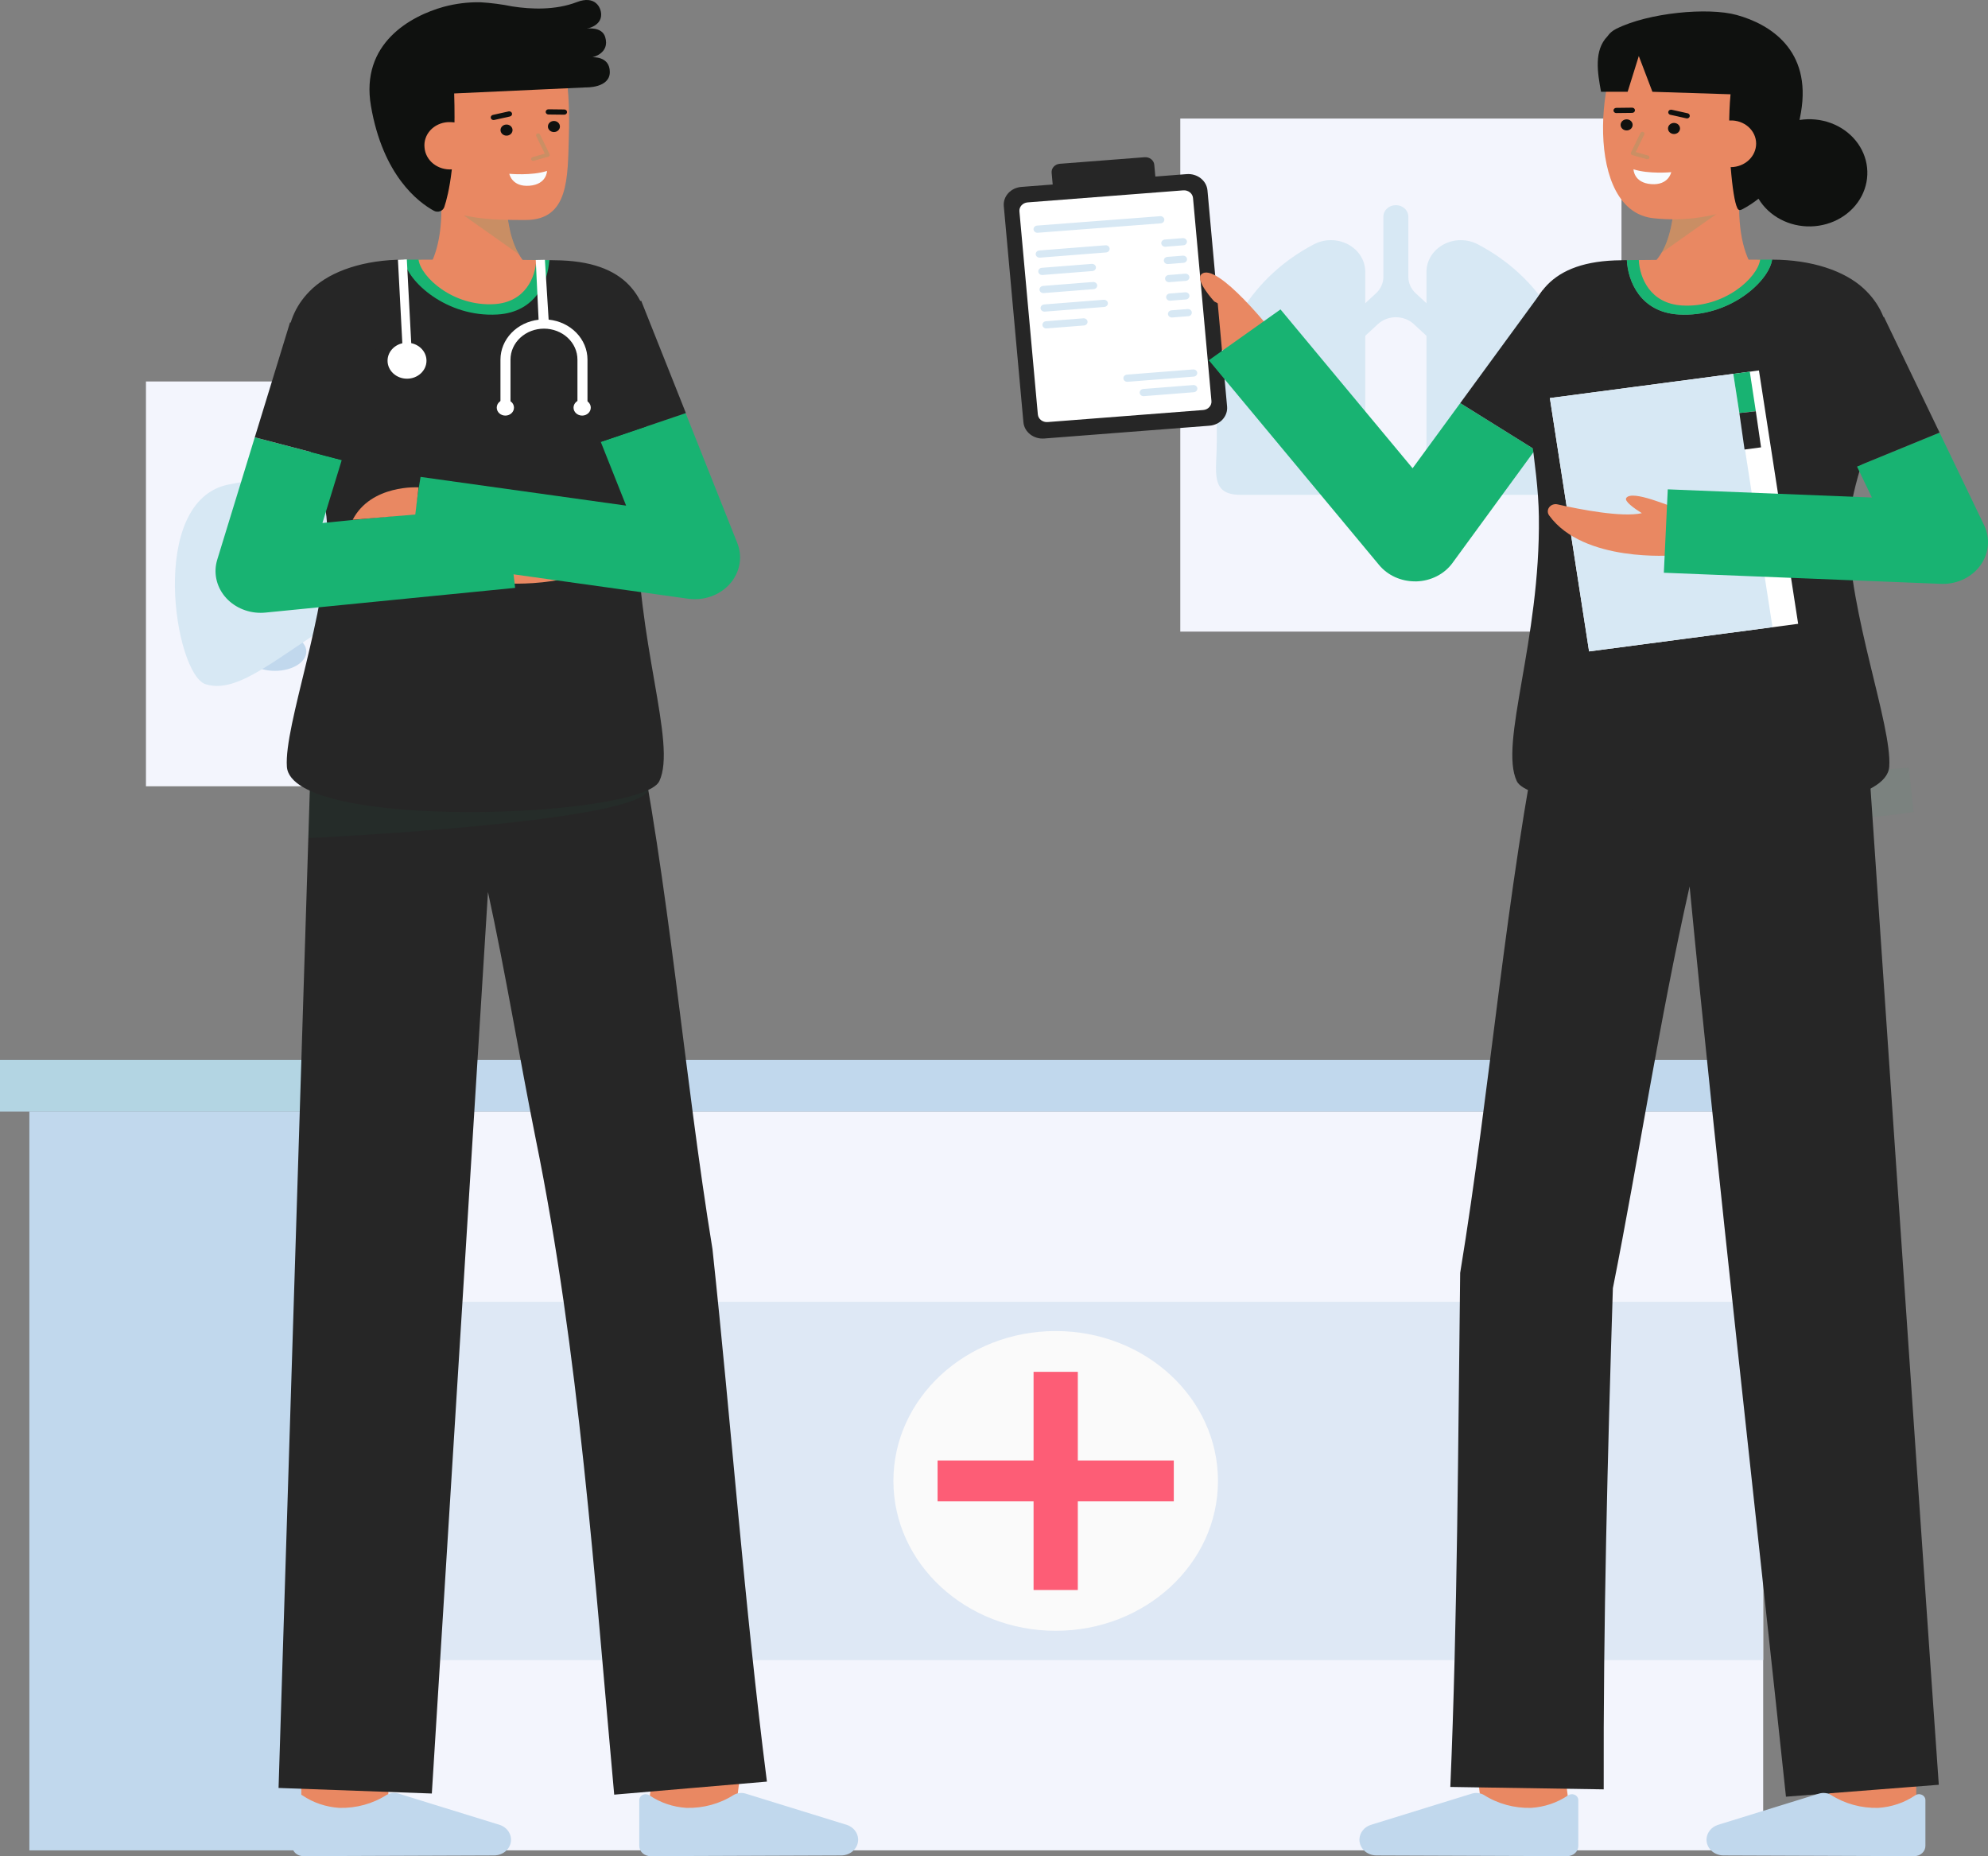 <svg width="196" height="183" viewBox="0 0 196 183" fill="none" xmlns="http://www.w3.org/2000/svg">
<rect x="0" y="0" width="196" height="183" fill="#808080" stroke="none"/>
<g clip-path="url(#clip0_302_457)">
<path d="M159.865 11.688H116.366V62.272H159.865V11.688Z" fill="#F3F5FD"/>
<path d="M135.454 48.786H122.31C119.245 48.786 119.961 46.492 119.961 43.662V39.246C119.961 36.177 120.84 33.162 122.508 30.508C124.176 27.853 126.574 25.653 129.46 24.13L129.539 24.088C130.054 23.817 130.637 23.675 131.23 23.677C131.823 23.678 132.405 23.824 132.918 24.099C133.431 24.374 133.857 24.768 134.153 25.243C134.449 25.717 134.604 26.255 134.604 26.803V43.66C134.604 46.491 135.32 48.784 132.256 48.784L135.454 48.786Z" fill="#D7E8F4"/>
<path d="M139.787 48.786H152.931C155.996 48.786 155.28 46.492 155.28 43.662V39.246C155.279 36.177 154.401 33.163 152.733 30.509C151.065 27.855 148.667 25.655 145.781 24.132L145.702 24.09C145.187 23.819 144.604 23.677 144.011 23.678C143.418 23.68 142.836 23.826 142.323 24.101C141.81 24.376 141.384 24.77 141.088 25.245C140.793 25.719 140.637 26.257 140.637 26.805V43.662C140.637 46.493 139.921 48.786 142.986 48.786H139.787Z" fill="#D7E8F4"/>
<path d="M145.848 36.312C145.617 36.525 145.304 36.645 144.978 36.645C144.652 36.645 144.339 36.525 144.108 36.312L139.386 31.951C138.917 31.519 138.282 31.276 137.62 31.276C136.959 31.276 136.324 31.519 135.855 31.951L131.132 36.312C131.018 36.418 130.883 36.502 130.733 36.559C130.584 36.616 130.424 36.645 130.263 36.645C130.101 36.645 129.941 36.616 129.792 36.559C129.643 36.502 129.507 36.418 129.393 36.312C129.279 36.207 129.188 36.082 129.126 35.944C129.064 35.806 129.032 35.658 129.032 35.509C129.032 35.36 129.064 35.212 129.126 35.075C129.188 34.937 129.278 34.811 129.393 34.706L135.659 28.919C135.891 28.705 136.076 28.451 136.201 28.171C136.327 27.892 136.391 27.591 136.39 27.288V21.381C136.387 21.23 136.417 21.081 136.477 20.94C136.537 20.8 136.628 20.672 136.742 20.565C136.857 20.457 136.993 20.372 137.144 20.313C137.295 20.255 137.456 20.225 137.62 20.225C137.783 20.225 137.945 20.255 138.096 20.313C138.247 20.372 138.383 20.457 138.498 20.565C138.612 20.672 138.702 20.8 138.763 20.94C138.823 21.081 138.853 21.23 138.85 21.381V27.289C138.849 27.592 138.913 27.892 139.039 28.172C139.164 28.451 139.349 28.705 139.581 28.919L145.848 34.706C145.962 34.811 146.052 34.937 146.114 35.074C146.176 35.212 146.208 35.36 146.208 35.509C146.208 35.658 146.176 35.806 146.114 35.944C146.052 36.082 145.962 36.207 145.848 36.312Z" fill="#D7E8F4"/>
<path d="M48.712 37.61H14.39V77.522H48.712V37.61Z" fill="#F3F5FD"/>
<path d="M27.108 66.14C28.816 66.14 30.2 65.29 30.2 64.242C30.2 63.194 28.816 62.345 27.108 62.345C25.401 62.345 24.017 63.194 24.017 64.242C24.017 65.29 25.401 66.14 27.108 66.14Z" fill="#C1D8ED"/>
<path d="M20.259 67.453C17.218 66.468 14.499 49.364 22.548 47.766C30.597 46.168 42.43 44.691 44.669 45.577C46.908 46.462 44.885 54.69 36.889 58.998C28.48 63.528 23.959 68.65 20.259 67.453Z" fill="#D7E8F4"/>
<path d="M34.329 182.429L173.835 182.429V109.582L34.329 109.582V182.429Z" fill="#F3F5FD"/>
<path d="M34.329 109.583H2.895V182.43H34.329V109.583Z" fill="#C1D8ED"/>
<path d="M30.78 109.583L177.384 109.583V104.499L30.78 104.499V109.583Z" fill="#C1D8ED"/>
<path d="M3.05176e-05 109.583H30.78V104.499H3.05176e-05V109.583Z" fill="#C1D8ED"/>
<path opacity="0.08" d="M3.05176e-05 109.583H30.78V104.499H3.05176e-05V109.583Z" fill="#18B372"/>
<path d="M34.329 163.669L173.835 163.669V128.343H34.329V163.669Z" fill="#DEE8F5"/>
<path d="M104.082 160.783C112.918 160.783 120.082 154.167 120.082 146.006C120.082 137.845 112.918 131.229 104.082 131.229C95.245 131.229 88.082 137.845 88.082 146.006C88.082 154.167 95.245 160.783 104.082 160.783Z" fill="#FAFAFA"/>
<path d="M92.438 143.992V148.02H101.901V156.76H106.263V148.02H115.726V143.992H106.263V135.252H101.901V143.992H92.438Z" fill="#FD5D76"/>
<path opacity="0.04" d="M155.352 78.144C155.352 78.144 170.087 82.813 188.661 80.062L188.192 75.688L155.352 78.144Z" fill="#18B372"/>
<path d="M72.477 178.916L63.954 177.98C64.338 175.001 64.772 171.423 64.801 170.836C64.799 170.874 64.801 170.904 64.801 170.929H73.383C73.382 171.166 73.382 171.888 72.477 178.916Z" fill="#E98862"/>
<path d="M38.279 179.864L29.697 179.838C29.697 179.838 29.725 171.653 29.725 170.93H38.308C38.308 171.656 38.279 179.864 38.279 179.864Z" fill="#E98862"/>
<path d="M70.245 123.156C67.445 106.045 65.957 86.955 62.434 69.961L62.325 69.99L62.005 67.979L30.913 66.205L27.464 176.277L42.575 176.825L48.11 87.944C49.862 95.997 51.187 104.157 52.804 112.222C57.104 133.334 58.61 155.569 60.555 176.937L75.612 175.651C73.394 158.305 72.108 140.532 70.245 123.156Z" fill="#262626"/>
<path opacity="0.04" d="M30.398 82.631C30.398 82.631 63.954 81.07 63.954 77.719C63.954 70.007 30.586 76.721 30.586 76.721L30.398 82.631Z" fill="#18B372"/>
<path d="M48.712 182.929C48.943 182.928 49.171 182.884 49.382 182.797C49.594 182.711 49.783 182.586 49.94 182.429C50.096 182.272 50.216 182.088 50.291 181.886C50.367 181.685 50.397 181.471 50.379 181.258C50.354 180.964 50.238 180.682 50.045 180.446C49.853 180.21 49.592 180.03 49.292 179.926L39.302 176.836C39.109 176.777 38.904 176.757 38.701 176.778C38.498 176.799 38.303 176.86 38.128 176.957C36.755 177.837 35.112 178.287 33.441 178.24C32.14 178.155 30.891 177.733 29.837 177.024C29.744 176.954 29.632 176.91 29.513 176.896C29.394 176.883 29.273 176.901 29.165 176.948C29.057 176.996 28.965 177.071 28.901 177.164C28.837 177.258 28.804 177.366 28.804 177.477V181.988C28.804 182.121 28.832 182.253 28.888 182.376C28.943 182.499 29.024 182.61 29.126 182.704C29.228 182.798 29.349 182.872 29.482 182.923C29.616 182.974 29.759 182.999 29.902 182.999L48.712 182.929Z" fill="#C1D8ED"/>
<path d="M82.934 182.929C83.165 182.928 83.393 182.884 83.604 182.797C83.815 182.711 84.005 182.586 84.161 182.429C84.317 182.272 84.437 182.088 84.513 181.886C84.588 181.685 84.618 181.471 84.6 181.258C84.575 180.964 84.46 180.682 84.267 180.446C84.075 180.21 83.813 180.03 83.513 179.926L73.524 176.836C73.331 176.777 73.126 176.757 72.923 176.778C72.72 176.799 72.525 176.86 72.35 176.957C70.977 177.837 69.334 178.287 67.663 178.24C66.362 178.155 65.113 177.734 64.059 177.024C63.966 176.954 63.854 176.909 63.735 176.896C63.616 176.882 63.495 176.9 63.387 176.948C63.278 176.995 63.187 177.07 63.123 177.164C63.059 177.258 63.025 177.366 63.026 177.477V181.988C63.026 182.121 63.054 182.253 63.109 182.376C63.164 182.499 63.246 182.61 63.348 182.704C63.45 182.798 63.571 182.873 63.704 182.923C63.838 182.974 63.98 182.999 64.124 182.999L82.934 182.929Z" fill="#C1D8ED"/>
<path d="M43.519 20.765C43.523 20.698 43.523 20.63 43.523 20.562C43.523 19.875 43.495 19.127 43.421 18.312L44.345 18.154L49.948 17.195C49.837 18.535 49.861 19.882 50.017 21.218C50.034 21.369 50.054 21.524 50.079 21.679C50.08 21.693 50.082 21.706 50.086 21.72C50.119 21.924 50.156 22.128 50.197 22.332C50.221 22.464 50.25 22.596 50.283 22.728C50.315 22.898 50.36 23.064 50.409 23.23C50.458 23.395 50.508 23.558 50.565 23.72C50.621 23.882 50.675 24.041 50.741 24.196C50.86 24.502 51.005 24.798 51.174 25.083V25.087C51.483 25.645 51.918 26.137 52.449 26.528H42.183C42.824 25.506 43.485 23.736 43.519 20.765Z" fill="#E98862"/>
<path opacity="0.15" d="M51.181 25.092L45.756 21.26L50.017 21.219C50.14 22.566 50.535 23.88 51.181 25.092Z" fill="#18B372"/>
<path d="M39.715 15.231C40.167 17.642 41.592 19.925 43.895 20.703C46.629 21.628 48.654 21.691 51.806 21.691C56.108 21.691 55.965 17.548 56.086 13.373C56.209 9.181 55.846 4.684 54.146 3.224C50.753 0.309 40.793 2.155 39.582 7.032C38.955 9.554 39.285 12.935 39.715 15.231Z" fill="#E98862"/>
<path d="M58.392 5.648C58.392 5.648 60.153 5.284 59.669 3.661C59.35 2.585 57.857 2.824 57.857 2.824C57.857 2.824 59.27 2.585 59.27 1.446C59.27 0.728 58.673 -0.488 56.871 0.207C54.756 1.022 52.345 0.918 50.511 0.633C49.474 0.423 48.422 0.286 47.363 0.223H47.357C46.139 0.203 44.925 0.353 43.755 0.668C40.477 1.574 35.517 4.288 36.571 10.441C37.749 17.308 41.238 19.935 42.773 20.777C42.864 20.828 42.966 20.858 43.072 20.867C43.177 20.876 43.283 20.862 43.383 20.828C43.482 20.793 43.571 20.738 43.644 20.666C43.716 20.595 43.77 20.509 43.802 20.416C44.237 19.129 44.987 15.89 44.778 9.213C54.853 8.756 57.752 8.618 57.752 8.618C57.752 8.618 60.122 8.7 60.122 7.1C60.122 5.499 58.392 5.648 58.392 5.648Z" fill="#0F110F"/>
<path d="M49.94 13.373C50.267 13.373 50.532 13.128 50.532 12.826C50.532 12.524 50.267 12.279 49.94 12.279C49.612 12.279 49.347 12.524 49.347 12.826C49.347 13.128 49.612 13.373 49.94 13.373Z" fill="#0F110F"/>
<path d="M54.612 13.02C54.939 13.02 55.204 12.775 55.204 12.473C55.204 12.171 54.939 11.926 54.612 11.926C54.285 11.926 54.02 12.171 54.02 12.473C54.02 12.775 54.285 13.02 54.612 13.02Z" fill="#0F110F"/>
<path d="M55.638 11.307H55.634L54.065 11.289C53.993 11.286 53.925 11.257 53.876 11.209C53.826 11.161 53.799 11.097 53.799 11.03C53.8 10.964 53.828 10.9 53.878 10.853C53.929 10.805 53.997 10.777 54.069 10.775H54.072L55.641 10.793C55.713 10.796 55.781 10.825 55.831 10.873C55.88 10.921 55.908 10.985 55.907 11.052C55.907 11.118 55.878 11.182 55.828 11.23C55.778 11.277 55.709 11.305 55.638 11.307Z" fill="#0F110F"/>
<path d="M48.661 11.835C48.593 11.835 48.527 11.812 48.476 11.771C48.425 11.729 48.392 11.671 48.384 11.608C48.376 11.546 48.393 11.483 48.433 11.431C48.472 11.38 48.53 11.343 48.597 11.329L50.143 10.984C50.215 10.968 50.291 10.979 50.354 11.015C50.417 11.051 50.462 11.108 50.479 11.174C50.496 11.241 50.484 11.311 50.446 11.369C50.407 11.427 50.345 11.469 50.273 11.485L48.727 11.828C48.705 11.833 48.683 11.835 48.661 11.835Z" fill="#0F110F"/>
<path d="M46.859 14.165C46.891 14.47 46.856 14.779 46.758 15.073C46.659 15.366 46.499 15.639 46.285 15.874C46.072 16.11 45.809 16.304 45.514 16.445C45.219 16.586 44.896 16.672 44.564 16.697C44.233 16.722 43.899 16.686 43.583 16.591C43.266 16.496 42.973 16.343 42.721 16.143C42.469 15.943 42.263 15.698 42.114 15.423C41.965 15.148 41.877 14.849 41.855 14.542C41.822 14.238 41.856 13.93 41.955 13.638C42.053 13.346 42.215 13.075 42.429 12.842C42.643 12.609 42.906 12.418 43.202 12.28C43.498 12.143 43.821 12.061 44.152 12.042C45.941 11.989 46.746 12.888 46.859 14.165Z" fill="#E98862"/>
<g opacity="0.15">
<path d="M52.568 15.86C52.519 15.86 52.472 15.844 52.435 15.814C52.398 15.785 52.373 15.744 52.366 15.699C52.359 15.654 52.369 15.609 52.395 15.57C52.421 15.532 52.461 15.504 52.508 15.491L53.713 15.151L52.87 13.418C52.859 13.396 52.852 13.371 52.851 13.346C52.85 13.321 52.855 13.296 52.864 13.273C52.873 13.25 52.888 13.228 52.906 13.21C52.925 13.192 52.947 13.177 52.972 13.167C52.996 13.157 53.023 13.151 53.05 13.15C53.077 13.15 53.104 13.154 53.129 13.163C53.155 13.172 53.178 13.185 53.197 13.203C53.217 13.22 53.232 13.241 53.243 13.264L54.18 15.191C54.192 15.216 54.198 15.242 54.198 15.269C54.198 15.296 54.192 15.322 54.18 15.347C54.168 15.371 54.151 15.393 54.129 15.41C54.107 15.428 54.081 15.441 54.054 15.449L52.628 15.853C52.609 15.858 52.589 15.86 52.568 15.86Z" fill="#18B372"/>
</g>
<path d="M50.213 17.134C50.213 17.134 52.4 17.346 53.932 16.852C53.932 16.852 53.92 18.181 52.191 18.312C50.461 18.443 50.213 17.134 50.213 17.134Z" fill="#F8FCFF"/>
<path d="M65.004 77.017C63.29 80.651 28.733 81.981 28.284 75.587C27.998 71.518 32.272 60.372 32.272 52.442C32.272 44.512 24.372 34.386 30.809 28.441C32.677 26.716 35.901 25.602 39.833 25.599C40.127 27.716 54.047 27.724 54.154 25.648C54.685 25.655 55.098 25.663 55.355 25.674C68.916 26.214 62.957 40.466 62.826 50.936C62.667 63.188 66.768 73.272 65.004 77.017Z" fill="#262626"/>
<path d="M54.152 25.648C54.046 27.724 52.824 30.777 49.051 31.007C44.025 31.313 40.126 27.716 39.831 25.599H41.266C43.079 25.599 44.807 28.308 46.658 28.312C48.903 28.317 51.228 25.619 52.818 25.632C53.32 25.637 53.769 25.642 54.152 25.648Z" fill="#18B372"/>
<path d="M52.874 25.638C52.788 27.322 51.797 29.797 48.739 29.984C44.663 30.232 41.502 27.316 41.263 25.599H41.273C43.464 25.599 46.023 25.599 48.276 25.608C50.15 25.613 51.812 25.623 52.874 25.638Z" fill="#E98862"/>
<path d="M49.588 57.5C49.588 57.5 58.438 58.245 61.817 53.561C61.904 53.442 61.949 53.301 61.947 53.158C61.945 53.014 61.896 52.875 61.807 52.758C61.718 52.64 61.593 52.55 61.447 52.5C61.302 52.449 61.144 52.44 60.993 52.474C57.894 53.175 51.455 54.387 51.567 52.326L46.66 53.723L49.588 57.5Z" fill="#E98862"/>
<path d="M25.704 60.419C25.015 60.419 24.336 60.272 23.719 59.988C23.103 59.705 22.566 59.293 22.15 58.786C21.735 58.278 21.453 57.689 21.326 57.063C21.199 56.438 21.23 55.794 21.418 55.182L25.119 43.117L33.693 45.36L31.79 51.562L49.837 49.775L50.787 57.958L26.18 60.395C26.022 60.411 25.863 60.419 25.704 60.419Z" fill="#18B372"/>
<path d="M68.507 59.075C68.284 59.076 68.061 59.06 67.84 59.029L40.13 55.155L41.464 47.019L61.729 49.849L59.228 43.56L67.593 40.722L72.691 53.54C72.938 54.162 73.02 54.83 72.928 55.487C72.836 56.144 72.573 56.771 72.162 57.314C71.752 57.858 71.205 58.301 70.569 58.608C69.933 58.914 69.226 59.074 68.509 59.074L68.507 59.075Z" fill="#18B372"/>
<path d="M41.267 48.048C41.267 48.048 36.585 47.743 34.773 51.243L40.944 50.727L41.267 48.048Z" fill="#E98862"/>
<path d="M28.594 31.787L25.119 43.117L33.693 45.36L37.168 34.03L28.594 31.787Z" fill="#262626"/>
<path d="M63.216 29.652L54.849 32.491L59.254 43.565L67.622 40.725L63.216 29.652Z" fill="#262626"/>
<path d="M40.109 25.571L39.233 25.61L39.721 34.881L40.597 34.841L40.109 25.571Z" fill="white"/>
<path d="M54.091 31.512L53.723 25.615L52.821 25.633L53.101 31.521C52.064 31.641 51.11 32.106 50.418 32.83C49.726 33.553 49.343 34.484 49.341 35.45V40.189H50.331V35.45C50.331 34.642 50.679 33.867 51.298 33.295C51.917 32.723 52.756 32.402 53.631 32.402C54.506 32.402 55.346 32.723 55.965 33.295C56.583 33.867 56.931 34.642 56.931 35.45V40.19H57.921V35.45C57.92 34.473 57.528 33.531 56.821 32.805C56.115 32.078 55.142 31.618 54.091 31.512Z" fill="white"/>
<path d="M40.129 37.336C41.189 37.336 42.048 36.543 42.048 35.564C42.048 34.585 41.189 33.791 40.129 33.791C39.069 33.791 38.21 34.585 38.21 35.564C38.21 36.543 39.069 37.336 40.129 37.336Z" fill="white"/>
<path d="M49.824 40.974C50.294 40.974 50.674 40.623 50.674 40.19C50.674 39.756 50.294 39.405 49.824 39.405C49.355 39.405 48.975 39.756 48.975 40.19C48.975 40.623 49.355 40.974 49.824 40.974Z" fill="white"/>
<path d="M57.396 40.974C57.865 40.974 58.245 40.623 58.245 40.19C58.245 39.756 57.865 39.405 57.396 39.405C56.927 39.405 56.546 39.756 56.546 40.19C56.546 40.623 56.927 40.974 57.396 40.974Z" fill="white"/>
<path d="M146.157 178.916C145.252 171.889 145.252 171.166 145.252 170.929H153.835C153.835 170.904 153.835 170.873 153.835 170.836C153.865 171.423 154.298 175.001 154.681 177.98L146.157 178.916Z" fill="#E98862"/>
<path d="M180.354 179.864C180.354 179.864 180.326 171.656 180.326 170.929H188.908C188.908 171.653 188.937 179.836 188.937 179.836L180.354 179.864Z" fill="#E98862"/>
<path d="M176.081 177.139L191.149 175.963C189.313 150.027 183.634 66.207 183.634 66.207L152.542 67.981L152.222 69.992L152.113 69.963C148.468 87.81 146.916 107.523 143.961 125.497C143.753 142.143 143.696 159.578 142.99 176.177L158.112 176.415C158.064 160.212 158.5 143.259 159.016 127.008C161.595 114.048 163.616 100.484 166.583 87.398C169.173 114.35 173.35 151.397 176.081 177.139Z" fill="#262626"/>
<path d="M169.921 182.929C169.69 182.928 169.462 182.884 169.251 182.797C169.04 182.711 168.85 182.586 168.694 182.429C168.538 182.272 168.418 182.088 168.342 181.886C168.267 181.685 168.237 181.471 168.255 181.258C168.28 180.964 168.396 180.682 168.588 180.446C168.78 180.21 169.042 180.03 169.342 179.926L179.331 176.836C179.525 176.777 179.73 176.757 179.933 176.778C180.135 176.799 180.33 176.86 180.505 176.957C181.879 177.837 183.521 178.287 185.192 178.24C186.493 178.155 187.742 177.734 188.797 177.024C188.889 176.954 189.002 176.909 189.121 176.896C189.24 176.882 189.36 176.9 189.469 176.948C189.577 176.995 189.669 177.07 189.732 177.164C189.796 177.258 189.83 177.366 189.83 177.477V181.988C189.83 182.121 189.801 182.253 189.746 182.376C189.691 182.499 189.61 182.61 189.508 182.704C189.406 182.798 189.284 182.873 189.151 182.923C189.018 182.974 188.875 182.999 188.731 182.999L169.921 182.929Z" fill="#C1D8ED"/>
<path d="M135.7 182.929C135.469 182.928 135.241 182.883 135.03 182.797C134.818 182.711 134.629 182.586 134.472 182.429C134.316 182.272 134.197 182.087 134.121 181.886C134.046 181.685 134.016 181.471 134.034 181.258C134.059 180.964 134.174 180.682 134.367 180.446C134.559 180.21 134.821 180.03 135.12 179.926L145.11 176.836C145.303 176.777 145.509 176.757 145.711 176.778C145.914 176.799 146.109 176.86 146.284 176.957C147.657 177.837 149.3 178.287 150.97 178.24C152.272 178.155 153.521 177.734 154.576 177.024C154.668 176.954 154.781 176.91 154.9 176.896C155.018 176.883 155.139 176.901 155.247 176.948C155.356 176.996 155.447 177.071 155.511 177.164C155.575 177.258 155.609 177.366 155.608 177.477V181.988C155.608 182.121 155.58 182.253 155.525 182.376C155.469 182.499 155.388 182.61 155.286 182.704C155.184 182.798 155.063 182.873 154.93 182.923C154.796 182.974 154.653 182.999 154.509 182.999L135.7 182.929Z" fill="#C1D8ED"/>
<path d="M115.746 28.36C114.587 29.588 115.233 31.714 118.305 33.443C122.974 36.072 124.231 34.825 125.388 33.597C126.545 32.37 122.669 30.854 119.985 28.275C119.715 28 119.385 27.782 119.015 27.635C118.646 27.488 118.247 27.416 117.845 27.424C117.443 27.432 117.047 27.52 116.685 27.681C116.323 27.843 116.003 28.074 115.746 28.36Z" fill="#E98862"/>
<path d="M102.952 43.233L119.246 41.971C120.291 41.89 121.068 41.042 120.98 40.076L119.046 18.769C118.958 17.803 118.04 17.086 116.994 17.167L100.7 18.429C99.655 18.51 98.878 19.358 98.966 20.323L100.9 41.631C100.988 42.596 101.906 43.313 102.952 43.233Z" fill="#262626"/>
<path d="M103.286 41.612L118.623 40.425C119.114 40.387 119.479 39.988 119.438 39.535L117.621 19.519C117.58 19.065 117.148 18.729 116.657 18.767L101.32 19.954C100.829 19.992 100.465 20.39 100.506 20.844L102.323 40.86C102.364 41.313 102.795 41.65 103.286 41.612Z" fill="white"/>
<path d="M125.599 32.909C125.662 32.959 119.933 25.67 118.447 27.041C117.793 27.645 119.713 29.718 119.713 29.718" fill="#E98862"/>
<path d="M139.505 57.318C138.822 57.318 138.149 57.173 137.536 56.895C136.924 56.616 136.389 56.211 135.973 55.711L119.18 35.517L126.246 30.506L139.271 46.167L143.967 39.745L151.353 44.35L143.199 55.508C142.804 56.049 142.276 56.495 141.657 56.81C141.039 57.125 140.349 57.3 139.643 57.32C139.596 57.317 139.551 57.318 139.505 57.318Z" fill="#18B372"/>
<path d="M149.543 77.017C151.256 80.651 185.813 81.981 186.263 75.587C186.549 71.518 182.274 60.372 182.274 52.442C182.274 44.512 190.175 34.386 183.738 28.441C181.87 26.716 178.645 25.602 174.714 25.599C174.419 27.716 170.52 31.313 165.493 31.007C161.721 30.777 160.499 27.724 160.393 25.648C159.862 25.655 159.449 25.663 159.191 25.674C145.631 26.214 151.59 40.466 151.72 50.936C151.88 63.188 147.778 73.272 149.543 77.017Z" fill="#262626"/>
<path d="M152.08 28.642L143.967 39.743L151.353 44.347L159.466 33.246L152.08 28.642Z" fill="#262626"/>
<path d="M173.417 36.524L152.804 39.246L156.67 64.224L177.283 61.503L173.417 36.524Z" fill="white"/>
<path d="M170.888 36.858L152.804 39.245L156.67 64.224L174.754 61.836L170.888 36.858Z" fill="#D7E8F4"/>
<path d="M170.888 36.859L172.514 36.645L173.109 40.543L171.487 40.724L170.888 36.859Z" fill="#18B372"/>
<path d="M171.999 44.32L173.625 44.105L173.109 40.543L171.486 40.724L171.999 44.32Z" fill="#262626"/>
<path d="M160.393 25.648C160.499 27.724 161.721 30.777 165.493 31.007C170.52 31.313 174.419 27.716 174.713 25.599H173.536C171.752 25.599 169.221 28.308 167.378 28.312C164.941 28.317 163.25 25.619 161.571 25.634C161.133 25.638 160.739 25.643 160.393 25.648Z" fill="#18B372"/>
<path d="M161.571 25.64C161.659 27.374 162.68 29.925 165.832 30.118C170.032 30.373 173.29 27.368 173.536 25.599H173.526C169.391 25.599 163.982 25.605 161.571 25.64Z" fill="#E98862"/>
<path d="M165.585 50.319L165.785 50.267C164.621 49.936 160.919 48.261 160.337 49.095C160.115 49.412 161.113 50.119 161.872 50.594C159.914 51.03 155.832 50.241 153.554 49.726C153.403 49.692 153.245 49.701 153.1 49.752C152.955 49.802 152.829 49.892 152.74 50.01C152.651 50.127 152.602 50.266 152.6 50.41C152.598 50.553 152.643 50.694 152.729 50.813C156.108 55.497 164.958 54.752 164.958 54.752L167.887 50.974L165.585 50.319Z" fill="#E98862"/>
<path d="M191.545 57.566C191.481 57.566 191.416 57.566 191.351 57.562L164.041 56.467L164.428 48.245L184.554 49.051L183.082 45.99L191.226 42.651L195.617 51.782C195.918 52.408 196.045 53.094 195.987 53.778C195.928 54.461 195.686 55.12 195.281 55.695C194.876 56.27 194.323 56.742 193.67 57.069C193.018 57.396 192.287 57.568 191.545 57.567V57.566Z" fill="#18B372"/>
<path d="M162.464 26.421L162.782 26.455H172.856C172.039 25.202 171.156 22.745 171.565 18.151L165.034 17.034C165.034 17.034 165.77 24.16 162.464 26.421Z" fill="#E98862"/>
<path opacity="0.15" d="M163.805 24.933L169.227 21.099L164.966 21.061C164.844 22.407 164.45 23.72 163.805 24.933Z" fill="#18B372"/>
<path d="M175.269 15.071C174.817 17.482 173.392 19.766 171.088 20.544C168.578 21.464 165.862 21.803 163.177 21.531C156.029 20.99 157.443 5.98 160.837 3.064C164.23 0.148 174.19 1.995 175.402 6.871C176.028 9.394 175.698 12.776 175.269 15.071Z" fill="#E98862"/>
<path d="M158.479 3.583C158.692 3.27 158.991 3.015 159.345 2.843C162.52 1.249 168.402 0.698 171.227 1.478C174.505 2.384 178.615 4.922 177.562 11.075C177.518 11.334 177.47 11.584 177.42 11.83C178.455 11.666 179.519 11.769 180.495 12.127C181.472 12.485 182.322 13.084 182.954 13.859C183.586 14.633 183.975 15.554 184.078 16.519C184.181 17.484 183.995 18.457 183.54 19.331C183.084 20.205 182.377 20.946 181.495 21.473C180.614 22.001 179.592 22.294 178.543 22.321C177.493 22.348 176.455 22.107 175.544 21.625C174.632 21.144 173.881 20.44 173.374 19.591C172.888 19.979 172.363 20.323 171.806 20.619C171.414 20.833 171.32 20.659 171.184 20.258C170.71 18.857 170.244 13.317 170.616 9.295L162.914 9.049L161.572 5.522L160.472 9.049H157.849C157.497 7.137 157.134 4.971 158.479 3.583Z" fill="#0F110F"/>
<path d="M165.043 13.213C165.37 13.213 165.636 12.969 165.636 12.667C165.636 12.365 165.37 12.12 165.043 12.12C164.716 12.12 164.451 12.365 164.451 12.667C164.451 12.969 164.716 13.213 165.043 13.213Z" fill="#0F110F"/>
<path d="M160.372 12.86C160.699 12.86 160.964 12.615 160.964 12.313C160.964 12.011 160.699 11.766 160.372 11.766C160.045 11.766 159.779 12.011 159.779 12.313C159.779 12.615 160.045 12.86 160.372 12.86Z" fill="#0F110F"/>
<path d="M159.345 11.147H159.349L160.918 11.129C160.992 11.129 161.062 11.101 161.114 11.053C161.166 11.004 161.195 10.939 161.194 10.871C161.194 10.802 161.164 10.737 161.112 10.689C161.059 10.641 160.988 10.615 160.914 10.615H160.911L159.342 10.634C159.27 10.637 159.202 10.665 159.152 10.713C159.103 10.762 159.075 10.826 159.076 10.892C159.076 10.959 159.105 11.022 159.155 11.07C159.205 11.118 159.273 11.145 159.345 11.147Z" fill="#0F110F"/>
<path d="M166.322 11.676C166.39 11.676 166.455 11.652 166.506 11.611C166.557 11.569 166.59 11.511 166.597 11.449C166.605 11.386 166.588 11.323 166.549 11.272C166.511 11.22 166.453 11.184 166.386 11.169L164.84 10.825C164.803 10.814 164.765 10.81 164.727 10.814C164.688 10.817 164.651 10.828 164.618 10.845C164.584 10.862 164.555 10.886 164.532 10.914C164.509 10.942 164.492 10.975 164.483 11.009C164.474 11.044 164.473 11.079 164.48 11.114C164.486 11.149 164.501 11.183 164.522 11.212C164.543 11.242 164.571 11.267 164.603 11.286C164.636 11.305 164.672 11.318 164.71 11.323L166.256 11.667C166.278 11.672 166.3 11.675 166.322 11.676Z" fill="#0F110F"/>
<path d="M168.124 14.003C168.08 14.611 168.296 15.211 168.727 15.672C169.157 16.134 169.767 16.421 170.425 16.47C171.082 16.52 171.734 16.328 172.24 15.937C172.746 15.546 173.065 14.987 173.128 14.381C173.161 14.076 173.127 13.769 173.028 13.477C172.93 13.184 172.768 12.914 172.554 12.681C172.34 12.447 172.077 12.256 171.781 12.119C171.485 11.981 171.162 11.9 170.831 11.88C169.042 11.83 168.237 12.729 168.124 14.003Z" fill="#E98862"/>
<g opacity="0.15">
<path d="M162.415 15.702C162.464 15.702 162.511 15.685 162.548 15.656C162.586 15.627 162.61 15.586 162.617 15.541C162.625 15.496 162.614 15.451 162.588 15.412C162.562 15.374 162.522 15.346 162.475 15.332L161.271 14.991L162.113 13.258C162.136 13.212 162.137 13.16 162.118 13.114C162.099 13.067 162.06 13.029 162.01 13.009C161.961 12.988 161.905 12.987 161.854 13.005C161.803 13.022 161.762 13.058 161.74 13.104L160.803 15.031C160.791 15.056 160.785 15.082 160.785 15.109C160.785 15.136 160.791 15.162 160.803 15.187C160.815 15.211 160.833 15.233 160.854 15.25C160.876 15.268 160.902 15.281 160.929 15.289L162.355 15.693C162.374 15.699 162.395 15.702 162.415 15.702Z" fill="#18B372"/>
</g>
<path d="M164.77 16.974C164.77 16.974 162.583 17.187 161.05 16.692C161.05 16.692 161.063 18.022 162.792 18.153C164.522 18.284 164.77 16.974 164.77 16.974Z" fill="#F8FCFF"/>
<path d="M102.281 22.948C102.182 22.949 102.087 22.913 102.015 22.85C101.943 22.787 101.901 22.7 101.897 22.608C101.893 22.517 101.927 22.427 101.993 22.358C102.059 22.29 102.151 22.247 102.25 22.24L114.378 21.314C114.428 21.31 114.478 21.315 114.527 21.329C114.575 21.343 114.619 21.366 114.658 21.396C114.696 21.427 114.728 21.463 114.751 21.505C114.774 21.546 114.788 21.591 114.792 21.638C114.796 21.684 114.791 21.731 114.775 21.775C114.76 21.82 114.735 21.861 114.702 21.896C114.67 21.932 114.63 21.961 114.585 21.983C114.54 22.004 114.491 22.017 114.441 22.021L102.314 22.947C102.303 22.948 102.292 22.949 102.281 22.948Z" fill="#D7E8F4"/>
<path d="M102.497 25.402C102.397 25.402 102.302 25.367 102.23 25.304C102.158 25.24 102.115 25.154 102.111 25.062C102.107 24.97 102.142 24.881 102.207 24.812C102.273 24.743 102.365 24.701 102.465 24.694L108.979 24.182C109.03 24.177 109.081 24.182 109.13 24.195C109.178 24.209 109.223 24.232 109.263 24.262C109.302 24.292 109.334 24.329 109.358 24.37C109.381 24.412 109.396 24.458 109.4 24.505C109.404 24.551 109.398 24.599 109.383 24.643C109.367 24.688 109.342 24.73 109.309 24.765C109.276 24.801 109.236 24.83 109.19 24.851C109.145 24.873 109.095 24.885 109.044 24.889L102.529 25.402H102.497Z" fill="#D7E8F4"/>
<path d="M102.749 27.112C102.65 27.112 102.554 27.077 102.482 27.013C102.411 26.95 102.368 26.863 102.364 26.772C102.36 26.68 102.394 26.59 102.46 26.522C102.526 26.453 102.618 26.411 102.717 26.403L107.633 26.017C107.735 26.009 107.835 26.038 107.913 26.099C107.991 26.16 108.04 26.247 108.049 26.34C108.057 26.434 108.025 26.527 107.96 26.599C107.894 26.671 107.8 26.716 107.698 26.724L102.782 27.111C102.771 27.111 102.76 27.112 102.749 27.112Z" fill="#D7E8F4"/>
<path d="M102.87 28.897C102.771 28.897 102.675 28.862 102.604 28.799C102.532 28.735 102.489 28.649 102.485 28.557C102.481 28.465 102.516 28.376 102.582 28.307C102.647 28.238 102.739 28.196 102.839 28.189L107.754 27.802C107.805 27.798 107.856 27.802 107.905 27.816C107.953 27.83 107.999 27.853 108.038 27.883C108.077 27.913 108.109 27.95 108.133 27.991C108.156 28.033 108.171 28.078 108.175 28.125C108.179 28.172 108.174 28.219 108.158 28.264C108.142 28.309 108.117 28.35 108.084 28.386C108.051 28.422 108.011 28.451 107.965 28.472C107.92 28.493 107.87 28.506 107.82 28.509L102.903 28.895C102.893 28.897 102.881 28.897 102.87 28.897Z" fill="#D7E8F4"/>
<path d="M103.157 32.38C103.058 32.38 102.962 32.345 102.89 32.282C102.818 32.219 102.776 32.132 102.772 32.04C102.768 31.948 102.802 31.859 102.868 31.79C102.934 31.721 103.026 31.679 103.125 31.672L106.807 31.382C106.908 31.374 107.009 31.404 107.087 31.464C107.165 31.525 107.214 31.612 107.222 31.706C107.231 31.799 107.199 31.893 107.133 31.965C107.067 32.036 106.974 32.081 106.872 32.09L103.19 32.379C103.18 32.38 103.168 32.38 103.157 32.38Z" fill="#D7E8F4"/>
<path d="M102.977 30.724C102.878 30.724 102.782 30.689 102.71 30.626C102.638 30.562 102.596 30.476 102.592 30.384C102.587 30.292 102.622 30.203 102.688 30.134C102.754 30.065 102.846 30.023 102.945 30.015L108.809 29.555C108.911 29.547 109.012 29.576 109.09 29.637C109.168 29.698 109.216 29.784 109.225 29.878C109.234 29.972 109.202 30.065 109.136 30.137C109.07 30.209 108.976 30.254 108.875 30.262L103.01 30.724H102.977Z" fill="#D7E8F4"/>
<path d="M114.877 24.325C114.777 24.325 114.681 24.291 114.609 24.227C114.537 24.164 114.494 24.077 114.49 23.985C114.486 23.894 114.52 23.804 114.586 23.735C114.652 23.666 114.744 23.624 114.843 23.616L116.613 23.477C116.713 23.471 116.813 23.502 116.889 23.562C116.966 23.623 117.013 23.709 117.022 23.801C117.03 23.894 116.999 23.986 116.935 24.058C116.87 24.13 116.778 24.175 116.678 24.184L114.908 24.324L114.877 24.325Z" fill="#D7E8F4"/>
<path d="M115.129 26.034C115.03 26.034 114.934 25.999 114.862 25.936C114.791 25.872 114.748 25.786 114.744 25.694C114.74 25.602 114.774 25.513 114.84 25.444C114.906 25.375 114.998 25.333 115.097 25.326L116.614 25.206C116.716 25.198 116.817 25.228 116.895 25.289C116.973 25.349 117.021 25.436 117.03 25.53C117.038 25.624 117.006 25.717 116.941 25.789C116.875 25.861 116.781 25.906 116.679 25.914L115.162 26.033C115.151 26.034 115.14 26.034 115.129 26.034Z" fill="#D7E8F4"/>
<path d="M115.252 27.82C115.152 27.82 115.057 27.785 114.985 27.721C114.913 27.658 114.871 27.571 114.867 27.479C114.863 27.388 114.897 27.298 114.963 27.23C115.029 27.161 115.121 27.118 115.22 27.111L116.846 26.983C116.948 26.975 117.049 27.005 117.127 27.065C117.205 27.126 117.253 27.213 117.262 27.306C117.271 27.4 117.239 27.493 117.173 27.565C117.107 27.637 117.013 27.682 116.912 27.69L115.285 27.818C115.273 27.818 115.262 27.818 115.252 27.82Z" fill="#D7E8F4"/>
<path d="M115.538 31.302C115.439 31.303 115.343 31.268 115.271 31.204C115.199 31.141 115.157 31.054 115.152 30.963C115.148 30.871 115.183 30.781 115.249 30.713C115.314 30.644 115.407 30.601 115.506 30.594L117.082 30.47C117.133 30.466 117.184 30.47 117.232 30.484C117.281 30.498 117.326 30.52 117.365 30.55C117.405 30.581 117.437 30.617 117.46 30.659C117.484 30.701 117.498 30.746 117.503 30.793C117.507 30.84 117.501 30.887 117.486 30.932C117.47 30.977 117.445 31.018 117.412 31.054C117.379 31.09 117.339 31.119 117.293 31.14C117.248 31.161 117.198 31.174 117.147 31.177L115.571 31.301C115.56 31.302 115.549 31.303 115.538 31.302Z" fill="#D7E8F4"/>
<path d="M115.357 29.647C115.257 29.647 115.162 29.612 115.09 29.549C115.018 29.485 114.975 29.398 114.971 29.307C114.967 29.215 115.002 29.125 115.067 29.057C115.133 28.988 115.225 28.945 115.325 28.938L116.845 28.819C116.896 28.814 116.947 28.819 116.996 28.832C117.045 28.846 117.091 28.869 117.13 28.899C117.169 28.929 117.202 28.966 117.225 29.008C117.249 29.049 117.263 29.095 117.268 29.142C117.272 29.189 117.266 29.236 117.25 29.281C117.235 29.326 117.209 29.368 117.176 29.403C117.143 29.439 117.102 29.468 117.056 29.489C117.011 29.51 116.961 29.523 116.91 29.526L115.389 29.645L115.357 29.647Z" fill="#D7E8F4"/>
<path d="M111.142 37.644C111.042 37.644 110.947 37.609 110.875 37.545C110.803 37.482 110.76 37.395 110.756 37.304C110.752 37.212 110.786 37.122 110.852 37.054C110.918 36.985 111.01 36.942 111.109 36.935L117.622 36.423C117.673 36.419 117.723 36.425 117.771 36.439C117.819 36.453 117.864 36.475 117.903 36.505C117.941 36.536 117.973 36.572 117.996 36.614C118.019 36.655 118.034 36.7 118.038 36.747C118.042 36.793 118.037 36.84 118.021 36.884C118.006 36.929 117.981 36.97 117.949 37.006C117.916 37.041 117.877 37.071 117.832 37.092C117.787 37.114 117.738 37.127 117.688 37.131L111.174 37.642L111.142 37.644Z" fill="#D7E8F4"/>
<path d="M112.749 39.058C112.649 39.058 112.553 39.023 112.482 38.96C112.41 38.896 112.367 38.81 112.363 38.718C112.359 38.626 112.393 38.537 112.459 38.468C112.525 38.399 112.617 38.357 112.716 38.349L117.632 37.963C117.734 37.955 117.835 37.984 117.913 38.045C117.991 38.106 118.039 38.193 118.048 38.286C118.056 38.38 118.024 38.474 117.959 38.545C117.893 38.617 117.799 38.662 117.697 38.67L112.782 39.057C112.77 39.057 112.759 39.058 112.749 39.058Z" fill="#D7E8F4"/>
<path d="M104.487 16.148L112.85 15.501C113.083 15.482 113.314 15.551 113.493 15.69C113.671 15.829 113.782 16.028 113.802 16.243L113.977 18.173L103.857 18.957L103.682 17.027C103.663 16.812 103.737 16.598 103.887 16.434C104.038 16.269 104.254 16.166 104.487 16.148Z" fill="#262626"/>
<path d="M185.738 31.238L177.594 34.579L183.081 45.99L191.226 42.65L185.738 31.238Z" fill="#262626"/>
</g>
<defs>
<clipPath id="clip0_302_457">
<rect width="196" height="183" fill="white"/>
</clipPath>
</defs>
</svg>
